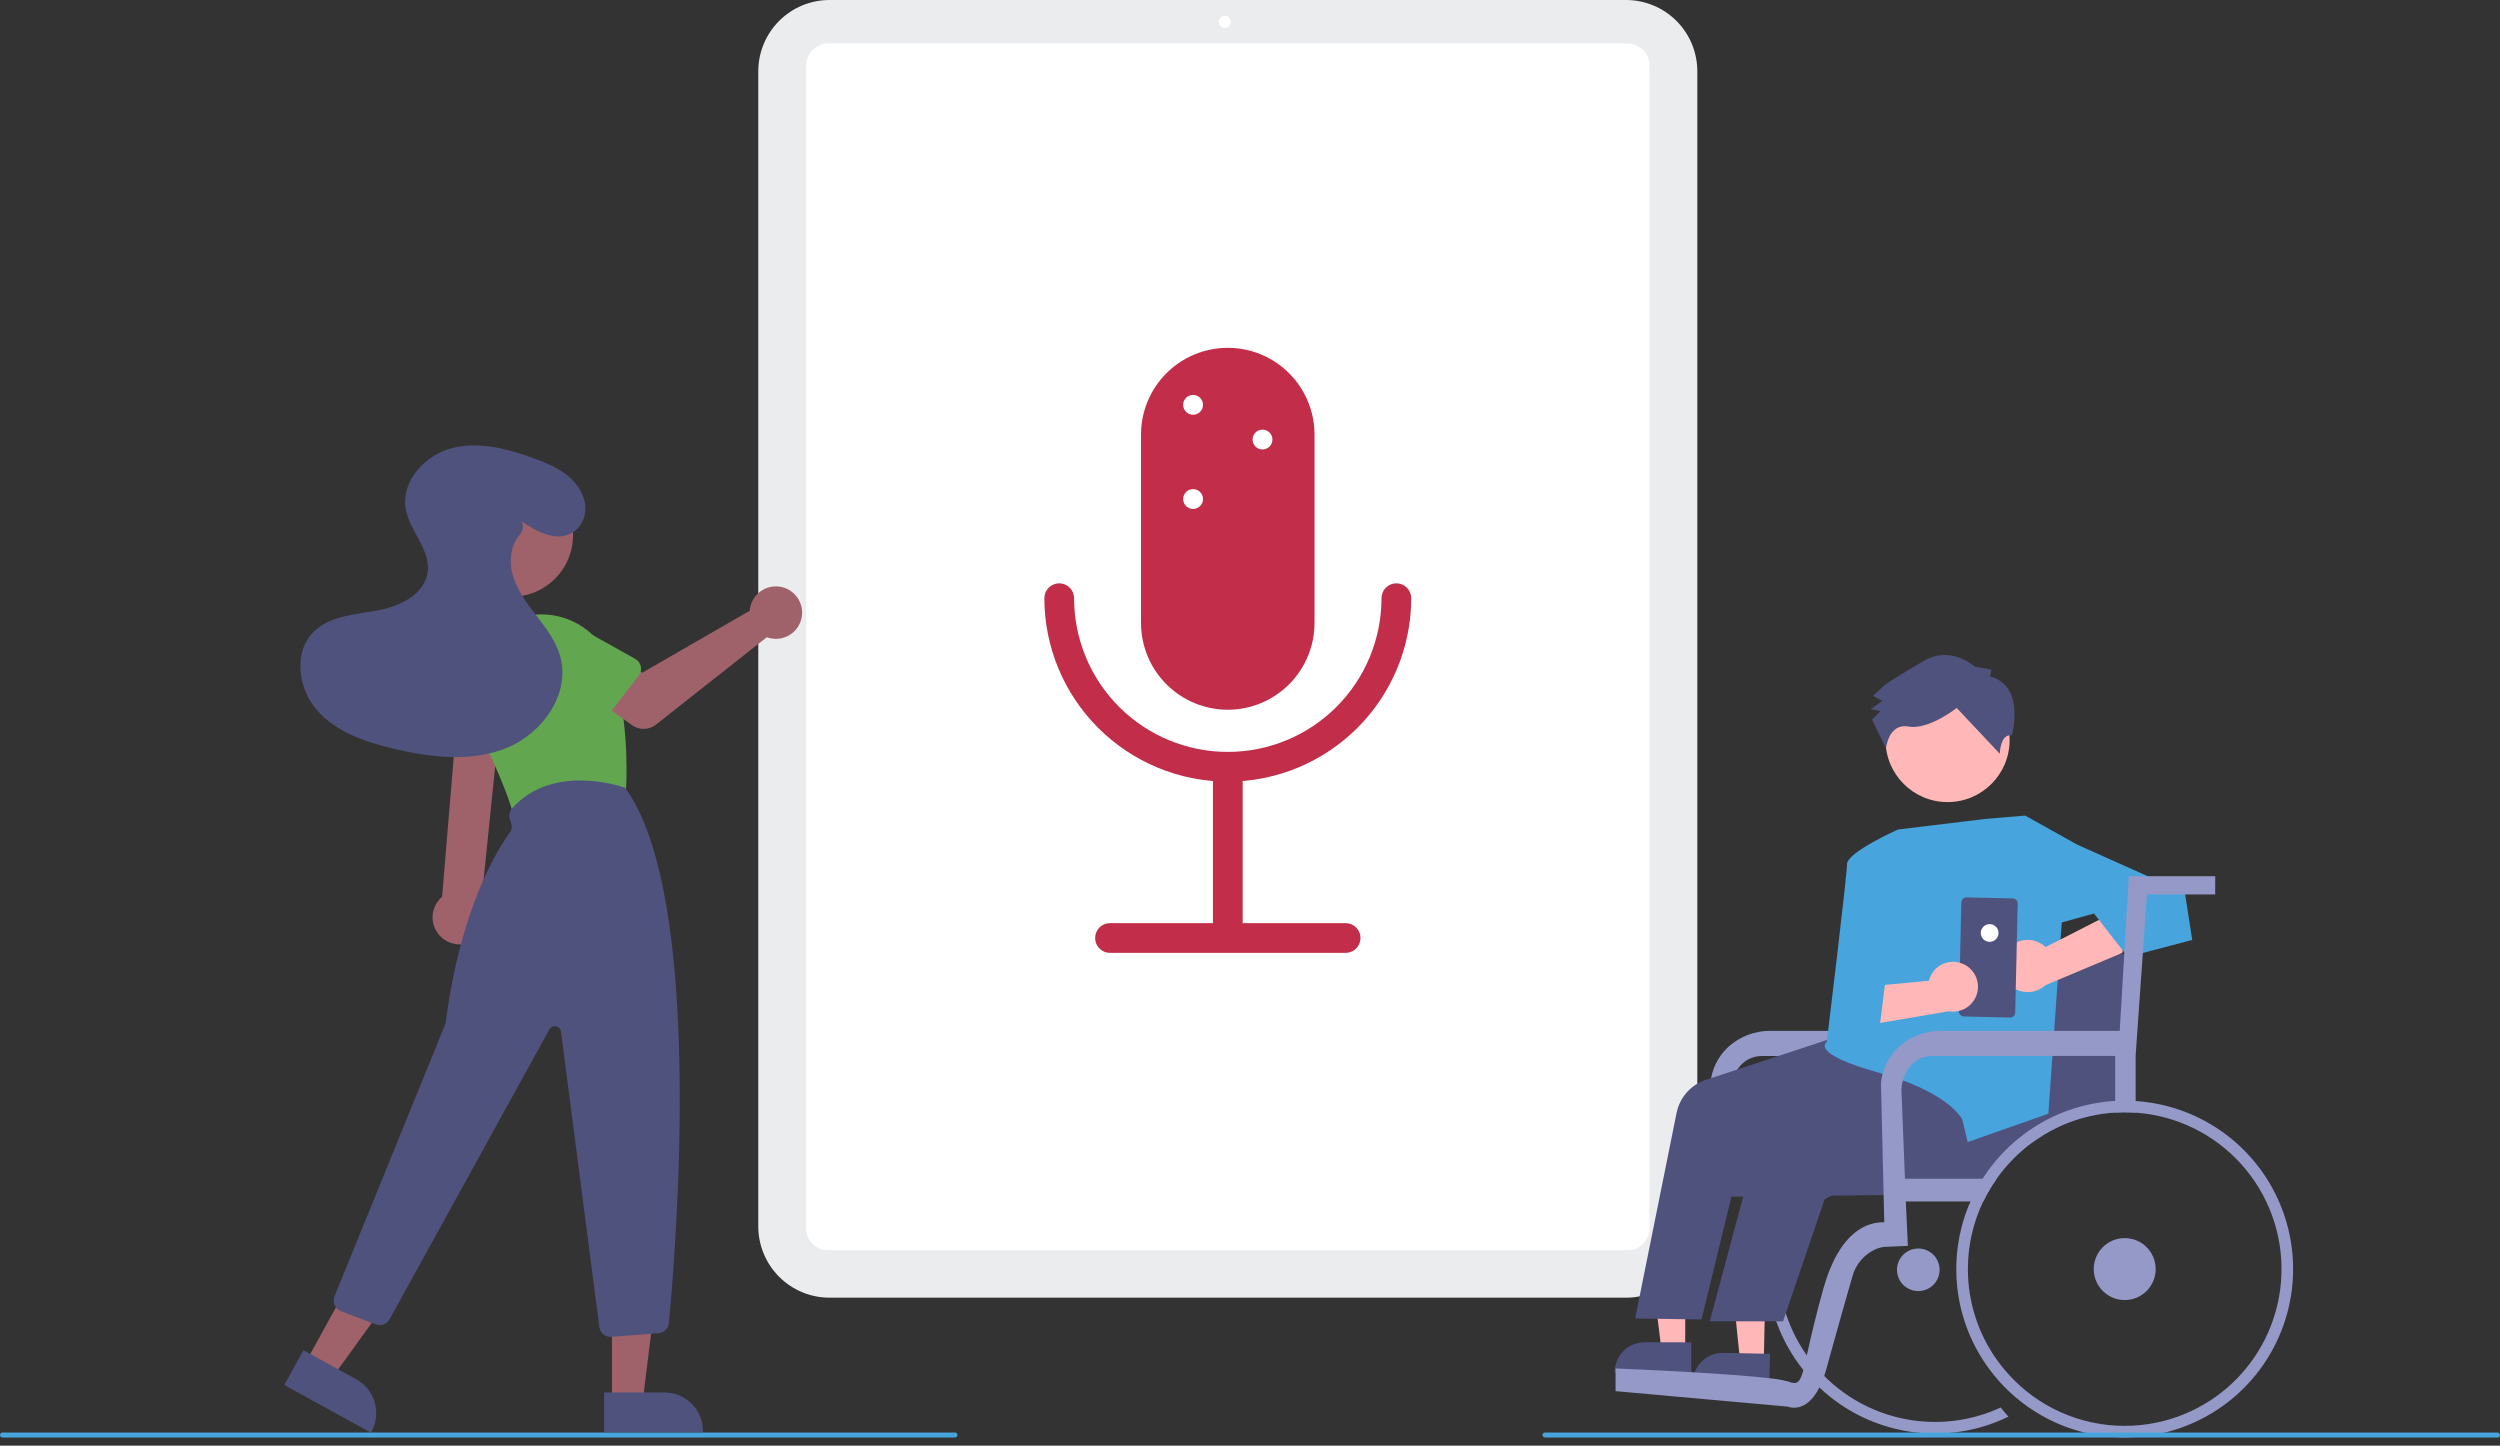 <svg width="230" height="133" viewBox="0 0 230 133" fill="none" xmlns="http://www.w3.org/2000/svg">
<rect x="0" y="0" width="230" height="133" fill="#333333" stroke="none"/>
<g clip-path="url(#clip0_340_175805)">
<path d="M149.601 119.387H76.314C74.576 119.385 72.911 118.694 71.683 117.466C70.455 116.238 69.764 114.572 69.762 112.835V6.552C69.764 4.815 70.455 3.149 71.683 1.921C72.911 0.693 74.576 0.002 76.314 0H149.601C151.338 0.002 153.004 0.693 154.232 1.921C155.46 3.149 156.151 4.815 156.153 6.552V112.835C156.151 114.572 155.46 116.238 154.232 117.466C153.004 118.694 151.338 119.385 149.601 119.387Z" fill="#EAECEE"/>
<path d="M149.731 115.027H76.186C75.65 115.026 75.137 114.813 74.758 114.435C74.38 114.056 74.167 113.543 74.166 113.007V6.02C74.167 5.484 74.38 4.971 74.758 4.592C75.137 4.214 75.65 4.001 76.186 4H149.731C150.267 4.001 150.78 4.214 151.159 4.592C151.537 4.971 151.75 5.484 151.751 6.02V113.007C151.75 113.543 151.537 114.056 151.159 114.435C150.78 114.813 150.267 115.026 149.731 115.027Z" fill="white"/>
<path d="M112.678 2.564C112.986 2.564 113.236 2.314 113.236 2.007C113.236 1.699 112.986 1.449 112.678 1.449C112.371 1.449 112.121 1.699 112.121 2.007C112.121 2.314 112.371 2.564 112.678 2.564Z" fill="white"/>
<path d="M112.955 65.298C110.839 65.295 108.81 64.453 107.313 62.957C105.817 61.461 104.975 59.432 104.973 57.315V39.982C104.973 37.865 105.814 35.835 107.311 34.338C108.808 32.841 110.838 32 112.955 32C115.072 32 117.102 32.841 118.599 34.338C120.096 35.835 120.937 37.865 120.937 39.982V57.315C120.935 59.432 120.093 61.461 118.597 62.957C117.1 64.453 115.071 65.295 112.955 65.298Z" fill="#C22E49"/>
<path d="M112.957 71.912C108.482 71.906 104.193 70.127 101.029 66.963C97.865 63.799 96.085 59.509 96.08 55.035C96.08 54.672 96.224 54.324 96.481 54.067C96.737 53.81 97.086 53.666 97.448 53.666C97.811 53.666 98.159 53.81 98.416 54.067C98.673 54.324 98.817 54.672 98.817 55.035C98.817 58.785 100.307 62.381 102.958 65.033C105.61 67.685 109.207 69.175 112.957 69.175C116.707 69.175 120.304 67.685 122.955 65.033C125.607 62.381 127.097 58.785 127.097 55.035C127.097 54.672 127.241 54.324 127.498 54.067C127.754 53.81 128.102 53.666 128.465 53.666C128.828 53.666 129.176 53.81 129.433 54.067C129.69 54.324 129.834 54.672 129.834 55.035C129.829 59.509 128.049 63.799 124.885 66.963C121.721 70.127 117.431 71.906 112.957 71.912Z" fill="#C22E49"/>
<path d="M112.958 87.42C112.595 87.42 112.247 87.276 111.991 87.019C111.734 86.763 111.59 86.415 111.59 86.052V70.999C111.59 70.636 111.734 70.288 111.991 70.032C112.247 69.775 112.595 69.631 112.958 69.631C113.321 69.631 113.669 69.775 113.926 70.032C114.182 70.288 114.327 70.636 114.327 70.999V86.052C114.327 86.415 114.182 86.763 113.926 87.019C113.669 87.276 113.321 87.42 112.958 87.42Z" fill="#C22E49"/>
<path d="M109.764 38.158C110.268 38.158 110.676 37.749 110.676 37.245C110.676 36.742 110.268 36.333 109.764 36.333C109.26 36.333 108.852 36.742 108.852 37.245C108.852 37.749 109.26 38.158 109.764 38.158Z" fill="white"/>
<path d="M109.764 46.824C110.268 46.824 110.676 46.416 110.676 45.912C110.676 45.408 110.268 45 109.764 45C109.26 45 108.852 45.408 108.852 45.912C108.852 46.416 109.26 46.824 109.764 46.824Z" fill="white"/>
<path d="M116.151 41.351C116.654 41.351 117.063 40.942 117.063 40.438C117.063 39.935 116.654 39.526 116.151 39.526C115.647 39.526 115.238 39.935 115.238 40.438C115.238 40.942 115.647 41.351 116.151 41.351Z" fill="white"/>
<path d="M123.799 87.665H102.12C101.757 87.665 101.409 87.521 101.153 87.264C100.896 87.008 100.752 86.659 100.752 86.297C100.752 85.934 100.896 85.586 101.153 85.329C101.409 85.072 101.757 84.928 102.12 84.928H123.799C124.162 84.928 124.51 85.072 124.767 85.329C125.023 85.586 125.167 85.934 125.167 86.297C125.167 86.659 125.023 87.008 124.767 87.264C124.51 87.521 124.162 87.665 123.799 87.665Z" fill="#C22E49"/>
<path d="M187.011 103.783C186.751 103.592 186.484 103.415 186.213 103.247C186.05 103.141 185.882 103.042 185.714 102.946C185.691 102.932 185.668 102.918 185.645 102.904C184.802 102.427 183.917 102.029 183 101.718C182.111 101.414 181.195 101.194 180.265 101.06C180.251 101.056 180.236 101.054 180.222 101.053C179.971 101.016 179.718 100.986 179.463 100.965C179.286 100.947 179.106 100.933 178.927 100.926C178.697 100.91 178.467 100.901 178.232 100.899C178.163 100.896 178.092 100.896 178.021 100.896C177.269 100.896 176.519 100.951 175.776 101.06C175.612 101.083 175.449 101.108 175.288 101.136C175.18 101.156 175.074 101.177 174.968 101.198C174.529 101.287 174.097 101.394 173.674 101.517C173.48 101.575 173.289 101.635 173.099 101.699C172.841 101.784 172.588 101.876 172.337 101.977C172.114 102.063 171.896 102.157 171.679 102.253C169.898 103.056 168.285 104.188 166.923 105.588C166.385 106.138 165.889 106.728 165.439 107.353C165.226 107.649 165.022 107.954 164.83 108.268C164.474 108.84 164.158 109.436 163.882 110.05C163.32 111.3 162.927 112.619 162.714 113.972C162.588 114.772 162.525 115.581 162.525 116.392C162.525 116.539 162.528 116.686 162.532 116.831C162.623 120.189 163.809 123.425 165.911 126.045C166.136 126.33 166.373 126.606 166.619 126.873C166.866 127.14 167.121 127.399 167.385 127.648C167.71 127.956 168.045 128.246 168.393 128.524C170.526 130.222 173.07 131.325 175.767 131.722C178.464 132.119 181.218 131.796 183.75 130.785C184.099 130.647 184.442 130.497 184.776 130.332C184.527 130.06 184.291 129.778 184.067 129.485C183.734 129.642 183.396 129.785 183.048 129.913C180.65 130.805 178.057 131.043 175.536 130.601C173.015 130.159 170.658 129.054 168.706 127.399C168.402 127.142 168.105 126.87 167.825 126.588C167.509 126.272 167.208 125.944 166.925 125.601C166.681 125.309 166.447 125.005 166.228 124.692C164.369 122.059 163.447 118.877 163.611 115.657C163.774 112.437 165.015 109.365 167.132 106.934C167.261 106.785 167.392 106.64 167.526 106.499C167.799 106.212 168.082 105.934 168.377 105.669C169.76 104.421 171.372 103.454 173.124 102.819C173.14 102.812 173.158 102.808 173.174 102.801C173.23 102.78 173.287 102.762 173.345 102.741C173.891 102.554 174.448 102.4 175.012 102.279C175.217 102.235 175.424 102.196 175.631 102.162C175.635 102.162 175.638 102.159 175.642 102.159C176.227 102.063 176.817 102.003 177.409 101.978C177.611 101.968 177.816 101.964 178.021 101.964C178.274 101.964 178.529 101.971 178.779 101.987C178.959 101.994 179.141 102.007 179.318 102.024C179.474 102.037 179.631 102.053 179.785 102.074C181.576 102.292 183.311 102.848 184.895 103.712C185.304 103.933 185.702 104.175 186.087 104.436C186.395 104.646 186.696 104.866 186.986 105.096C187.285 104.878 187.595 104.671 187.913 104.478C187.621 104.234 187.319 103.999 187.011 103.783Z" fill="#9499C7"/>
<path d="M180.162 80.611L179.325 94.838H162.886C161.46 94.825 160.08 95.346 159.019 96.3C158.067 97.17 157.476 98.365 157.361 99.649L159.237 100.317C159.234 100.101 159.256 99.886 159.303 99.675C159.433 99.111 159.792 98.083 160.76 97.506C161.185 97.265 161.667 97.142 162.156 97.15H180.789L181.836 82.296H188.111V80.611H180.162Z" fill="#9499C7"/>
<path d="M196.479 87.731L196.475 87.844L195.964 101.269L195.923 102.336C195.773 102.332 195.624 102.329 195.472 102.329C195.178 102.329 194.886 102.339 194.596 102.357C193.175 102.439 191.775 102.735 190.442 103.233C190.097 103.362 189.757 103.505 189.425 103.659C188.905 103.901 188.399 104.174 187.912 104.478C187.595 104.671 187.284 104.878 186.985 105.096C185.712 106.026 184.599 107.156 183.689 108.443C183.37 108.891 183.079 109.358 182.817 109.841L181.601 109.853L173.293 109.945L168.47 110H168.468L165.068 110.037L163.882 110.05H163.796L162.713 110.062L160.374 110.09L159.286 110.101L157.777 110.117L158.718 101.225L166.922 101.678L168.376 101.759L168.758 101.78L172.336 101.977L173.105 102.019L175.004 102.125L175.641 102.159L178.73 102.329L178.779 101.987L178.871 101.324L178.926 100.926L179.223 98.785L179.317 98.113L179.45 97.15V97.143L179.462 97.055L179.77 94.838L180.021 93.046L180.253 91.379V91.372L180.623 88.693L180.685 88.253L181.417 88.228L184.26 88.136L185.515 88.095L189.464 87.963L194.973 87.782H194.975L195.431 87.766L195.539 87.761H195.541L196.479 87.731Z" fill="#4F527D"/>
<path d="M195.473 119.605C197.047 119.605 198.322 118.329 198.322 116.755C198.322 115.181 197.047 113.905 195.473 113.905C193.899 113.905 192.623 115.181 192.623 116.755C192.623 118.329 193.899 119.605 195.473 119.605Z" fill="#9499C7"/>
<path d="M176.483 118.78C177.565 118.78 178.442 117.903 178.442 116.821C178.442 115.739 177.565 114.862 176.483 114.862C175.401 114.862 174.523 115.739 174.523 116.821C174.523 117.903 175.401 118.78 176.483 118.78Z" fill="#9499C7"/>
<path d="M189.74 102.361C189.393 102.497 189.05 102.649 188.714 102.812C188.126 103.099 187.557 103.423 187.01 103.783C186.693 103.988 186.384 104.205 186.085 104.436C184.632 105.545 183.385 106.902 182.401 108.443H183.689C184.599 107.156 185.712 106.026 186.985 105.096C187.284 104.878 187.594 104.671 187.912 104.477C188.399 104.174 188.904 103.901 189.425 103.659C189.756 103.505 190.097 103.362 190.442 103.233C191.774 102.735 193.175 102.439 194.595 102.357V101.285C192.929 101.377 191.289 101.741 189.74 102.361ZM181.283 110.533H182.458C182.571 110.299 182.691 110.066 182.817 109.841L181.6 109.853C181.488 110.076 181.382 110.303 181.283 110.533ZM196.479 101.294C196.309 101.28 196.136 101.274 195.964 101.269C195.801 101.262 195.637 101.26 195.472 101.26C195.177 101.26 194.885 101.269 194.595 101.285C192.929 101.377 191.289 101.741 189.74 102.361C189.393 102.497 189.05 102.649 188.714 102.812C188.126 103.099 187.557 103.423 187.01 103.783C186.693 103.988 186.384 104.205 186.085 104.436C184.198 105.877 182.664 107.729 181.6 109.853C181.488 110.076 181.382 110.303 181.283 110.533C180.942 111.303 180.667 112.1 180.46 112.916C180.323 113.445 180.215 113.981 180.138 114.522C180.069 114.995 180.022 115.475 179.997 115.959C179.984 116.224 179.977 116.488 179.977 116.755C179.977 117.342 180.01 117.929 180.076 118.512C180.385 121.228 181.411 123.813 183.047 126.003C183.27 126.302 183.505 126.594 183.749 126.875C185.417 128.808 187.537 130.298 189.92 131.214C192.303 132.129 194.876 132.442 197.409 132.123C199.942 131.804 202.357 130.865 204.44 129.387C206.522 127.91 208.207 125.941 209.344 123.655C210.482 121.369 211.037 118.838 210.96 116.286C210.883 113.734 210.176 111.24 208.903 109.027C207.63 106.814 205.829 104.95 203.662 103.601C201.494 102.252 199.027 101.46 196.479 101.294H196.479ZM195.472 131.18C193.455 131.181 191.46 130.758 189.617 129.938C187.774 129.119 186.124 127.92 184.774 126.422C184.526 126.15 184.29 125.868 184.066 125.575C182.211 123.19 181.158 120.28 181.055 117.261C181.048 117.093 181.046 116.925 181.046 116.755C181.044 114.601 181.527 112.475 182.458 110.533C182.571 110.299 182.691 110.066 182.817 109.841C183.079 109.358 183.37 108.891 183.689 108.443C184.599 107.156 185.712 106.026 186.985 105.096C187.284 104.878 187.594 104.671 187.912 104.477C188.399 104.174 188.904 103.901 189.425 103.659C189.756 103.505 190.097 103.362 190.442 103.233C191.774 102.735 193.175 102.439 194.595 102.357C194.885 102.338 195.177 102.329 195.472 102.329C195.624 102.329 195.773 102.332 195.923 102.336C196.109 102.343 196.295 102.352 196.479 102.364C200.209 102.624 203.692 104.323 206.194 107.102C208.696 109.88 210.022 113.522 209.891 117.259C209.76 120.995 208.184 124.536 205.494 127.133C202.804 129.73 199.211 131.181 195.472 131.18ZM181.055 117.261C181.048 117.093 181.046 116.925 181.046 116.755C181.044 114.601 181.527 112.475 182.458 110.533H181.283C180.942 111.303 180.667 112.1 180.46 112.916C180.495 113.065 180.513 113.218 180.512 113.372C180.513 113.785 180.381 114.188 180.138 114.522C180.069 114.995 180.022 115.475 179.997 115.959C179.984 116.224 179.977 116.488 179.977 116.755C179.977 117.342 180.01 117.929 180.076 118.512C180.385 121.228 181.411 123.813 183.047 126.003C183.394 125.874 183.733 125.732 184.066 125.575C182.211 123.19 181.158 120.28 181.055 117.261Z" fill="#9499C7"/>
<path opacity="0.1" d="M186.619 95.038C186.753 95.038 186.861 94.93 186.861 94.796C186.861 94.662 186.753 94.553 186.619 94.553C186.485 94.553 186.377 94.662 186.377 94.796C186.377 94.93 186.485 95.038 186.619 95.038Z" fill="black"/>
<path opacity="0.1" d="M185.797 99.05C185.931 99.05 186.039 98.942 186.039 98.808C186.039 98.674 185.931 98.566 185.797 98.566C185.663 98.566 185.555 98.674 185.555 98.808C185.555 98.942 185.663 99.05 185.797 99.05Z" fill="black"/>
<path d="M155.041 124.203L152.857 124.203L151.818 115.781L155.041 115.781L155.041 124.203Z" fill="#FFB7B7"/>
<path d="M155.04 123.492L152.77 123.489H151.298C150.938 123.489 150.582 123.56 150.249 123.698C149.916 123.835 149.614 124.037 149.359 124.292C149.105 124.547 148.903 124.849 148.765 125.182C148.627 125.514 148.556 125.871 148.557 126.231V126.321H155.597V123.492H155.04Z" fill="#4F527D"/>
<path d="M162.27 125.253L160.087 125.208L159.221 116.767L162.443 116.833L162.27 125.253Z" fill="#FFB7B7"/>
<path d="M162.285 124.54L160.013 124.494L158.543 124.465C158.183 124.456 157.825 124.519 157.49 124.65C157.154 124.78 156.848 124.976 156.588 125.225C156.328 125.474 156.12 125.772 155.976 126.102C155.831 126.432 155.753 126.786 155.746 127.146L155.744 127.236L162.784 127.381L162.796 126.799L162.842 124.552L162.285 124.54Z" fill="#4F527D"/>
<path d="M169.875 95.083L157.26 99.244C156.511 99.429 155.83 99.823 155.296 100.38C154.762 100.937 154.397 101.635 154.245 102.391L150.434 121.297L156.543 121.392L160.404 105.504L168.74 102.093L162.353 105.79C161.776 106.247 161.33 106.848 161.059 107.532L157.299 121.564H164.037L167.866 110.343L184.485 100.87L169.875 95.083Z" fill="#4F527D"/>
<path d="M182.602 75.345L174.615 76.314C174.615 76.314 169.927 78.417 169.927 79.486C169.927 80.554 168.062 95.872 168.062 95.872C168.062 95.872 166.401 96.897 172.884 98.699C179.367 100.502 180.53 102.991 180.53 102.991L181.024 105.07L188.45 102.461L189.697 84.651L191.12 77.716L186.313 75.033L182.602 75.345Z" fill="#47A4DD"/>
<path d="M179.176 73.793C182.329 73.793 184.885 71.237 184.885 68.085C184.885 64.931 182.329 62.376 179.176 62.376C176.023 62.376 173.467 64.931 173.467 68.085C173.467 71.237 176.023 73.793 179.176 73.793Z" fill="#FFB7B7"/>
<path d="M183.089 62.224L183.203 61.612L181.674 61.328C181.674 61.328 179.511 59.345 177.03 60.783C174.549 62.22 173.461 62.967 173.461 62.967L172.317 64.02L173.177 64.496L172.09 65.243L173.007 65.414L172.225 66.217L173.514 68.829C173.514 68.829 173.754 66.501 175.589 66.842C177.424 67.182 180.018 65.133 180.018 65.133L183.981 69.348C183.981 69.348 184.014 67.466 185.085 67.66C185.085 67.66 186.396 63.154 183.089 62.224Z" fill="#4F527D"/>
<path d="M184.555 87.529C184.749 87.239 185.004 86.994 185.303 86.813C185.601 86.632 185.936 86.519 186.282 86.481C186.629 86.443 186.981 86.482 187.311 86.595C187.641 86.707 187.943 86.891 188.195 87.133L195.753 83.278L195.263 87.66L188.16 90.648C187.726 91.044 187.162 91.267 186.574 91.275C185.987 91.282 185.417 91.074 184.972 90.69C184.528 90.305 184.24 89.771 184.163 89.189C184.086 88.606 184.226 88.016 184.555 87.529Z" fill="#FFB7B7"/>
<path d="M189.265 78.051L191.119 77.716L201.012 82.14L201.685 86.475L195.752 88.035L192.648 84.042L188.104 85.303L185.422 81.267L189.265 78.051Z" fill="#47A4DD"/>
<path d="M180.443 83.015L180.214 93.039C180.208 93.297 180.412 93.511 180.67 93.516L184.921 93.614C185.179 93.62 185.393 93.415 185.399 93.158L185.628 83.134C185.634 82.876 185.43 82.662 185.172 82.656L180.92 82.559C180.663 82.553 180.449 82.757 180.443 83.015Z" fill="#4F527D"/>
<path d="M183.048 86.65C183.498 86.65 183.863 86.285 183.863 85.834C183.863 85.384 183.498 85.019 183.048 85.019C182.598 85.019 182.232 85.384 182.232 85.834C182.232 86.285 182.598 86.65 183.048 86.65Z" fill="white"/>
<path d="M180.594 88.679C180.29 88.544 179.959 88.478 179.626 88.486C179.293 88.493 178.966 88.573 178.667 88.72C178.369 88.867 178.106 89.078 177.898 89.338C177.69 89.598 177.541 89.9 177.462 90.224L169.404 90.993L172.043 94.268L179.29 93.036C179.842 93.132 180.411 93.023 180.888 92.728C181.365 92.433 181.717 91.974 181.878 91.437C182.038 90.9 181.996 90.322 181.76 89.814C181.523 89.306 181.109 88.902 180.594 88.679Z" fill="#FFB7B7"/>
<path d="M172.403 81.011L171.981 88.855L173.564 89.355L172.884 94.823L168.818 95.437L170.515 81.281L172.403 81.011Z" fill="#47A4DD"/>
<path d="M195.852 80.61L195.693 83.308L195.631 84.362V84.376L195.438 87.63L195.431 87.766L195.015 94.838H178.517C177.11 94.838 175.753 95.36 174.708 96.301C174.536 96.458 174.375 96.626 174.225 96.805C174.132 96.915 174.044 97.03 173.963 97.15C173.858 97.297 173.761 97.449 173.673 97.607C173.467 97.98 173.308 98.377 173.201 98.79C173.19 98.823 173.181 98.856 173.174 98.891C173.112 99.14 173.07 99.394 173.047 99.65L173.098 101.699L173.105 102.019L173.123 102.819L173.229 107.286L173.293 109.945L173.353 112.449C171.842 112.412 169.245 113.213 167.743 118.576C167.412 119.759 167.145 120.791 166.925 121.691C166.812 122.148 166.71 122.572 166.619 122.963C166.465 123.63 166.338 124.202 166.228 124.692C166.106 125.244 166.005 125.688 165.91 126.045C165.582 127.254 165.319 127.408 164.489 127.096C163.935 126.944 163.369 126.845 162.796 126.799C161.092 126.597 158.454 126.41 155.912 126.261C155.806 126.256 155.703 126.249 155.597 126.242C151.97 126.031 148.633 125.897 148.633 125.897V127.986L164.489 129.412C164.489 129.412 166.124 130.145 167.385 127.648C167.557 127.306 167.704 126.951 167.824 126.587C167.905 126.36 167.98 126.114 168.052 125.849C168.164 125.44 168.278 125.028 168.392 124.614C168.496 124.239 168.601 123.862 168.705 123.489C169.388 121.033 170.046 118.726 170.432 117.399C170.579 116.862 170.843 116.364 171.203 115.941C171.564 115.517 172.014 115.178 172.521 114.947C172.874 114.781 173.261 114.697 173.652 114.701L175.524 114.618L175.336 110.533H182.459C182.572 110.299 182.691 110.066 182.818 109.841C183.079 109.358 183.37 108.89 183.689 108.443H175.255L175.166 106.182L175.012 102.279L175.005 102.125L174.968 101.198L174.933 100.317C174.928 100.099 174.95 99.881 174.998 99.668C175.016 99.588 175.039 99.496 175.069 99.399C175.187 98.987 175.377 98.598 175.63 98.251C175.809 98.007 176.026 97.793 176.272 97.617C176.33 97.574 176.391 97.535 176.454 97.499C176.812 97.296 177.211 97.177 177.622 97.15C177.697 97.143 177.772 97.14 177.847 97.143H194.596V102.357C194.886 102.338 195.178 102.329 195.472 102.329C195.624 102.329 195.774 102.332 195.923 102.336C196.109 102.343 196.296 102.352 196.48 102.364V97.092L197.142 87.669L197.522 82.289H203.798L203.801 80.61H195.852Z" fill="#9499C7"/>
<path d="M43.402 86.614C43.726 86.453 44.01 86.223 44.235 85.941C44.46 85.658 44.62 85.33 44.704 84.978C44.788 84.627 44.795 84.262 44.722 83.908C44.65 83.554 44.501 83.22 44.286 82.93L46.133 64.866H42.141L40.672 82.504C40.209 82.898 39.906 83.448 39.821 84.051C39.736 84.653 39.875 85.265 40.212 85.772C40.548 86.278 41.059 86.644 41.647 86.799C42.235 86.954 42.859 86.889 43.402 86.614V86.614Z" fill="#9F616A"/>
<path d="M47.069 54.897C50.189 54.897 52.718 52.367 52.718 49.247C52.718 46.127 50.189 43.598 47.069 43.598C43.949 43.598 41.42 46.127 41.42 49.247C41.42 52.367 43.949 54.897 47.069 54.897Z" fill="#9F616A"/>
<path d="M48.132 75.386C47.905 75.386 47.685 75.312 47.506 75.174C47.326 75.037 47.196 74.845 47.136 74.627C46.683 72.983 45.506 70.203 43.636 66.363C43.214 65.496 42.981 64.548 42.951 63.584C42.921 62.619 43.095 61.659 43.462 60.767C43.829 59.874 44.38 59.07 45.081 58.406C45.78 57.741 46.613 57.233 47.523 56.913C48.386 56.608 49.301 56.48 50.214 56.535C51.128 56.59 52.021 56.828 52.84 57.234C53.66 57.641 54.39 58.207 54.987 58.901C55.584 59.594 56.036 60.4 56.316 61.271C57.765 65.815 57.695 70.681 57.597 72.563C57.585 72.789 57.499 73.006 57.352 73.179C57.206 73.352 57.006 73.472 56.785 73.521L48.353 75.362C48.281 75.378 48.206 75.386 48.132 75.386Z" fill="#63A650"/>
<path d="M56.297 129.028H59.117L60.459 118.152H56.297L56.297 129.028Z" fill="#9F616A"/>
<path d="M55.578 131.762L55.578 128.108L61.131 128.107C62.07 128.107 62.97 128.48 63.634 129.144C64.297 129.808 64.67 130.708 64.67 131.646V131.761L55.578 131.762Z" fill="#4F527D"/>
<path d="M28.102 125.374L30.573 126.733L36.988 117.848L33.341 115.843L28.102 125.374Z" fill="#9F616A"/>
<path d="M34.122 131.803L26.154 127.423L27.915 124.221L32.781 126.896C33.602 127.349 34.211 128.109 34.473 129.01C34.734 129.911 34.628 130.88 34.177 131.702L34.122 131.803Z" fill="#4F527D"/>
<path d="M56.164 122.992C55.913 122.991 55.67 122.9 55.482 122.734C55.293 122.568 55.171 122.339 55.139 122.09L51.612 94.916C51.597 94.796 51.544 94.683 51.461 94.595C51.377 94.507 51.269 94.447 51.15 94.425C51.03 94.402 50.907 94.418 50.797 94.469C50.688 94.521 50.597 94.606 50.539 94.712L35.842 121.376C35.721 121.594 35.525 121.761 35.291 121.847C35.057 121.932 34.8 121.931 34.567 121.844L31.364 120.623C31.235 120.574 31.117 120.5 31.017 120.405C30.918 120.31 30.838 120.195 30.783 120.069C30.728 119.942 30.699 119.806 30.697 119.668C30.696 119.531 30.722 119.394 30.774 119.266L40.954 94.257C40.98 94.193 40.998 94.126 41.006 94.058C42.385 83.386 45.894 77.958 46.936 76.549C47.012 76.445 47.062 76.325 47.082 76.198C47.102 76.071 47.091 75.941 47.05 75.819L46.907 75.389C46.85 75.219 46.838 75.036 46.873 74.859C46.908 74.683 46.988 74.519 47.106 74.383C50.862 70.104 57.409 72.439 57.475 72.463L57.508 72.475L57.528 72.503C64.869 82.571 62.155 115.27 61.536 121.723C61.513 121.966 61.405 122.192 61.231 122.362C61.057 122.533 60.828 122.636 60.586 122.654L56.245 122.989C56.218 122.991 56.191 122.992 56.164 122.992Z" fill="#4F527D"/>
<path d="M69.03 55.81C69.001 55.934 68.983 56.06 68.975 56.187L59.094 61.887L56.693 60.504L54.133 63.856L58.146 66.716C58.471 66.948 58.861 67.067 59.259 67.058C59.657 67.048 60.041 66.909 60.354 66.663L70.542 58.625C71.002 58.795 71.503 58.821 71.978 58.7C72.453 58.579 72.88 58.316 73.201 57.946C73.523 57.576 73.725 57.117 73.78 56.63C73.834 56.143 73.739 55.65 73.507 55.218C73.275 54.786 72.917 54.435 72.481 54.212C72.044 53.989 71.55 53.903 71.064 53.967C70.578 54.032 70.123 54.242 69.76 54.571C69.396 54.9 69.142 55.332 69.03 55.81H69.03Z" fill="#9F616A"/>
<path d="M58.764 62.156L55.571 66.295C55.48 66.413 55.365 66.51 55.233 66.579C55.102 66.648 54.956 66.688 54.808 66.696C54.659 66.704 54.511 66.68 54.373 66.626C54.234 66.572 54.109 66.488 54.006 66.381L50.391 62.627C49.79 62.159 49.4 61.472 49.305 60.716C49.211 59.961 49.42 59.198 49.887 58.597C50.354 57.995 51.04 57.604 51.796 57.508C52.551 57.412 53.314 57.62 53.916 58.086L58.45 60.621C58.58 60.694 58.692 60.793 58.78 60.913C58.868 61.033 58.929 61.171 58.959 61.317C58.988 61.462 58.986 61.613 58.953 61.758C58.919 61.903 58.855 62.039 58.764 62.156L58.764 62.156Z" fill="#63A650"/>
<path d="M46.388 69.347L41.244 68.418C41.097 68.391 40.958 68.334 40.836 68.249C40.714 68.164 40.612 68.054 40.536 67.925C40.461 67.797 40.414 67.655 40.398 67.507C40.383 67.359 40.399 67.209 40.447 67.068L42.115 62.131C42.254 61.383 42.684 60.72 43.311 60.289C43.938 59.858 44.711 59.693 45.459 59.83C46.208 59.968 46.871 60.396 47.304 61.022C47.737 61.648 47.904 62.42 47.769 63.169L47.606 68.361C47.602 68.51 47.565 68.656 47.499 68.789C47.432 68.922 47.338 69.039 47.223 69.133C47.107 69.226 46.973 69.294 46.829 69.331C46.684 69.368 46.534 69.373 46.388 69.347Z" fill="#63A650"/>
<path d="M47.963 47.948C49.415 48.942 51.321 49.963 52.804 48.905C53.778 48.21 54.084 46.924 53.69 45.794C52.98 43.764 51.029 42.87 49.163 42.185C46.738 41.294 44.097 40.585 41.593 41.223C39.09 41.861 36.877 44.285 37.329 46.829C37.693 48.875 39.622 50.577 39.348 52.636C39.073 54.709 36.742 55.8 34.684 56.171C32.626 56.541 30.323 56.66 28.844 58.138C26.957 60.024 27.428 63.395 29.203 65.386C30.979 67.376 33.658 68.279 36.254 68.892C39.693 69.705 43.413 70.133 46.68 68.784C49.947 67.434 52.489 63.803 51.543 60.398C51.143 58.959 50.201 57.744 49.291 56.56C48.381 55.377 47.46 54.139 47.113 52.687C46.823 51.477 47.038 50.073 47.84 49.165C47.986 49.006 48.078 48.805 48.102 48.591C48.127 48.377 48.083 48.16 47.977 47.972L47.963 47.948Z" fill="#4F527D"/>
<path d="M87.86 132.25H0.23C0.169 132.25 0.11 132.226 0.067 132.183C0.024 132.14 0 132.081 0 132.02C0 131.959 0.024 131.901 0.067 131.857C0.11 131.814 0.169 131.79 0.23 131.79H87.86C87.921 131.79 87.98 131.814 88.023 131.857C88.066 131.901 88.09 131.959 88.09 132.02C88.09 132.081 88.066 132.14 88.023 132.183C87.98 132.226 87.921 132.25 87.86 132.25Z" fill="#47A4DD"/>
<path d="M229.77 132.25H142.14C142.079 132.25 142.021 132.226 141.978 132.183C141.934 132.14 141.91 132.081 141.91 132.02C141.91 131.959 141.934 131.901 141.978 131.857C142.021 131.814 142.079 131.79 142.14 131.79H229.77C229.831 131.79 229.89 131.814 229.933 131.857C229.976 131.901 230 131.959 230 132.02C230 132.081 229.976 132.14 229.933 132.183C229.89 132.226 229.831 132.25 229.77 132.25Z" fill="#47A4DD"/>
</g>
<defs>
<clipPath id="clip0_340_175805">
<rect width="230" height="132.25" fill="white"/>
</clipPath>
</defs>
</svg>
